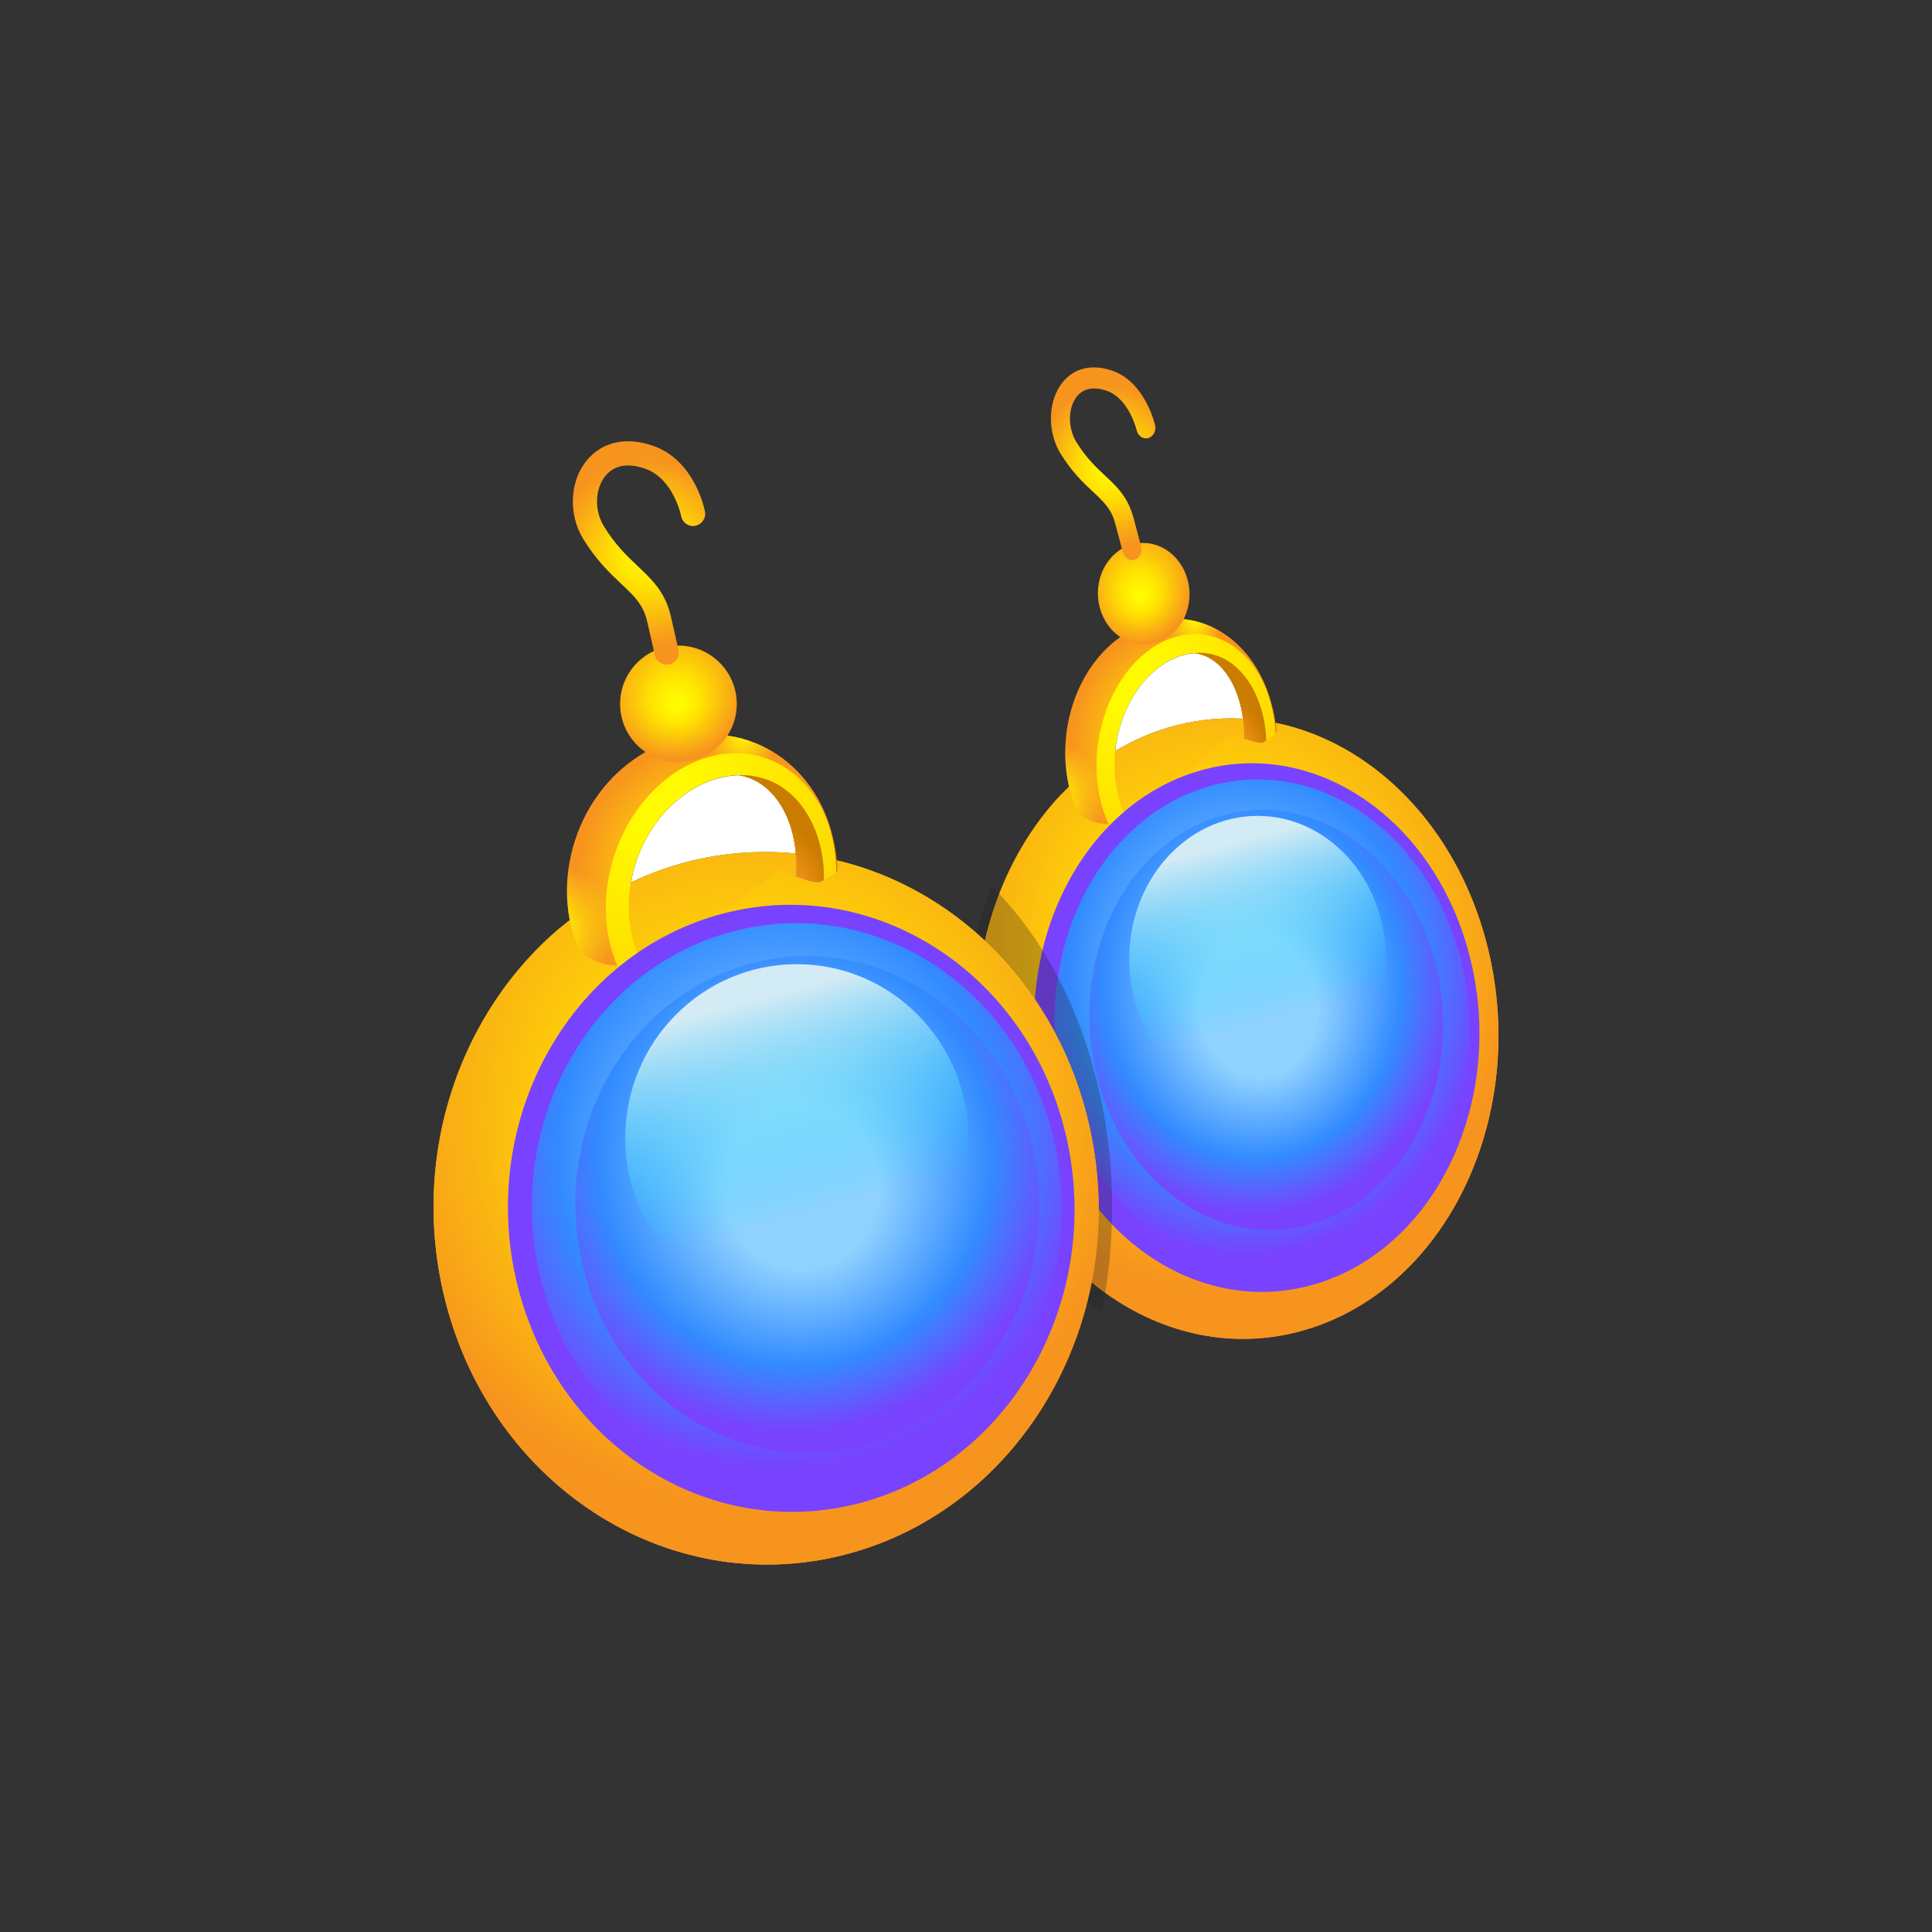 <?xml version="1.0" encoding="utf-8"?>
<!-- Generator: Adobe Illustrator 15.0.0, SVG Export Plug-In . SVG Version: 6.00 Build 0)  -->
<!DOCTYPE svg PUBLIC "-//W3C//DTD SVG 1.1//EN" "http://www.w3.org/Graphics/SVG/1.1/DTD/svg11.dtd">
<svg version="1.1" id="Layer_1" xmlns="http://www.w3.org/2000/svg" xmlns:xlink="http://www.w3.org/1999/xlink" x="0px" y="0px"
	 width="200px" height="200px" viewBox="0 0 200 200" enable-background="new 0 0 200 200" xml:space="preserve">
<rect x="0" y="0" width="200" height="200" fill="#333333" stroke="none"/>
<g id="icon">
	<g id="Layer_2">
	</g>
	<g id="Layer_1_1_">
		<g>
			<g>
				<path fill="#FFFFFF" d="M124.331,67.747c-0.212-0.064-0.429-0.109-0.642-0.14c-3.475,0.27-6.834,3.581-7.953,8.382
					c-0.137,0.588-0.223,1.174-0.283,1.756c1.4-0.835,2.878-1.543,4.439-2.088c2.508-0.875,5.043-1.287,7.547-1.287
					c0.414,0,0.826,0.011,1.236,0.034C128.248,71.077,126.613,68.427,124.331,67.747z"/>
				<path fill="#FFFFFF" d="M77.327,80.452c-0.266-0.087-0.534-0.152-0.807-0.201c-4.433,0.087-8.944,3.663-10.711,9.093
					c-0.214,0.664-0.368,1.33-0.485,1.993c1.84-0.867,3.771-1.583,5.795-2.107c2.699-0.699,5.401-1.029,8.062-1.029
					c1.074,0,2.142,0.054,3.199,0.159C82.071,84.521,80.18,81.379,77.327,80.452z"/>
			</g>
			<g>
				
					<radialGradient id="SVGID_1_" cx="-708.548" cy="207.429" r="37.525" fx="-708.656" fy="198.117" gradientTransform="matrix(0.865 -0.272 -0.255 -0.962 791.022 104.938)" gradientUnits="userSpaceOnUse">
					<stop  offset="0.086" style="stop-color:#FFFA00"/>
					<stop  offset="0.356" style="stop-color:#FFE300"/>
					<stop  offset="1" style="stop-color:#F7941E"/>
				</radialGradient>
				<path fill="url(#SVGID_1_)" d="M119.895,75.657c-14.242,4.973-22.127,22.804-17.617,39.827
					c4.517,17.023,19.72,26.795,33.957,21.822c14.244-4.974,22.129-22.805,17.617-39.828
					C149.338,80.456,134.135,70.686,119.895,75.657z"/>
				<g>
					
						<radialGradient id="SVGID_2_" cx="-706.069" cy="228.808" r="12.175" gradientTransform="matrix(0.865 -0.272 -0.255 -0.962 791.022 104.938)" gradientUnits="userSpaceOnUse">
						<stop  offset="0.086" style="stop-color:#FFFA00"/>
						<stop  offset="0.356" style="stop-color:#FFE300"/>
						<stop  offset="1" style="stop-color:#F7941E"/>
					</radialGradient>
					<path fill="url(#SVGID_2_)" d="M131.698,80.483c1.661-7.137-1.691-14.326-7.489-16.058c-5.8-1.731-11.85,2.65-13.511,9.787
						c-1.666,7.137,1.688,14.326,7.487,16.058C123.982,92.003,130.033,87.62,131.698,80.483z M115.455,75.633
						c1.268-5.441,5.314-8.95,8.877-7.886c3.371,1.007,5.346,6.312,4.075,11.754c-1.269,5.442-5.356,8.938-8.667,7.949
						C116.24,86.404,114.186,81.075,115.455,75.633z"/>
					
						<radialGradient id="SVGID_3_" cx="-704.52" cy="225.489" r="8.659" gradientTransform="matrix(0.865 -0.272 -0.255 -0.962 791.022 104.938)" gradientUnits="userSpaceOnUse">
						<stop  offset="0.086" style="stop-color:#FFFA00"/>
						<stop  offset="0.356" style="stop-color:#FFE300"/>
						<stop  offset="0.626" style="stop-color:#F7941E"/>
						<stop  offset="1" style="stop-color:#CA7C00"/>
					</radialGradient>
					<path fill="url(#SVGID_3_)" d="M131.698,80.483c1.661-7.137-1.237-12.657-7.087-14.149c-2.832-0.722-8.27,1.568-9.932,8.706
						c-1.662,7.136,0.781,13.559,6.607,15.184C123.701,90.896,130.033,87.62,131.698,80.483z M115.455,75.633
						c1.268-5.441,5.314-8.95,8.877-7.886c3.371,1.007,5.346,6.312,4.075,11.754c-1.269,5.442-5.356,8.938-8.667,7.949
						C116.24,86.404,114.186,81.075,115.455,75.633z"/>
					
						<radialGradient id="SVGID_4_" cx="-721.537" cy="227.242" r="5.893" gradientTransform="matrix(0.865 -0.272 -0.255 -0.962 791.022 104.938)" gradientUnits="userSpaceOnUse">
						<stop  offset="0.025" style="stop-color:#FFFA00"/>
						<stop  offset="1" style="stop-color:#FFFA00;stop-opacity:0"/>
					</radialGradient>
					<path fill="url(#SVGID_4_)" d="M131.698,80.483c1.661-7.137-1.691-14.326-7.489-16.058c-5.8-1.731-11.85,2.65-13.511,9.787
						c-1.666,7.137,1.688,14.326,7.487,16.058C123.982,92.003,130.033,87.62,131.698,80.483z M115.455,75.633
						c1.268-5.441,5.314-8.95,8.877-7.886c3.371,1.007,5.346,6.312,4.075,11.754c-1.269,5.442-5.356,8.938-8.667,7.949
						C116.24,86.404,114.186,81.075,115.455,75.633z"/>
					
						<radialGradient id="SVGID_5_" cx="-700.637" cy="240.502" r="3.286" gradientTransform="matrix(0.865 -0.272 -0.255 -0.962 791.022 104.938)" gradientUnits="userSpaceOnUse">
						<stop  offset="0.025" style="stop-color:#FFFA00"/>
						<stop  offset="1" style="stop-color:#FFFA00;stop-opacity:0"/>
					</radialGradient>
					<path fill="url(#SVGID_5_)" d="M131.698,80.483c1.661-7.137-1.691-14.326-7.489-16.058c-5.8-1.731-11.85,2.65-13.511,9.787
						c-1.666,7.137,1.688,14.326,7.487,16.058C123.982,92.003,130.033,87.62,131.698,80.483z M115.455,75.633
						c1.268-5.441,5.314-8.95,8.877-7.886c3.371,1.007,5.346,6.312,4.075,11.754c-1.269,5.442-5.356,8.938-8.667,7.949
						C116.24,86.404,114.186,81.075,115.455,75.633z"/>
					
						<radialGradient id="SVGID_6_" cx="-709.567" cy="236.545" r="38.245" gradientTransform="matrix(0.865 -0.272 -0.255 -0.962 791.022 104.938)" gradientUnits="userSpaceOnUse">
						<stop  offset="0.086" style="stop-color:#FFFA00"/>
						<stop  offset="0.356" style="stop-color:#FFE300"/>
						<stop  offset="1" style="stop-color:#F7941E"/>
					</radialGradient>
					<path fill="url(#SVGID_6_)" d="M131.645,80.714c1.565-6.715-1.127-13.34-6.011-14.798s-10.11,2.801-11.677,9.515
						c-1.564,6.714,1.126,13.338,6.01,14.797C124.852,91.687,130.08,87.427,131.645,80.714z M115.736,75.989
						c1.347-5.771,5.932-9.403,10.05-8.173c3.905,1.167,6.284,6.878,4.938,12.649c-1.347,5.77-5.978,9.389-9.809,8.244
						C116.869,87.501,114.393,81.759,115.736,75.989z"/>
				</g>
				
					<radialGradient id="SVGID_7_" cx="-705.845" cy="245.923" r="6.305" fx="-705.863" fy="244.358" gradientTransform="matrix(0.865 -0.272 -0.255 -0.962 791.022 104.938)" gradientUnits="userSpaceOnUse">
					<stop  offset="0.086" style="stop-color:#FFFA00"/>
					<stop  offset="0.356" style="stop-color:#FFE300"/>
					<stop  offset="1" style="stop-color:#F7941E"/>
				</radialGradient>
				<path fill="url(#SVGID_7_)" d="M122.947,60.037c0.74,2.796-0.694,5.703-3.209,6.492c-2.512,0.789-5.149-0.837-5.891-3.634
					c-0.74-2.795,0.692-5.7,3.209-6.49C119.568,55.616,122.207,57.242,122.947,60.037z"/>
				
					<radialGradient id="SVGID_8_" cx="-705.383" cy="258.383" r="8.35" gradientTransform="matrix(0.865 -0.272 -0.255 -0.962 791.022 104.938)" gradientUnits="userSpaceOnUse">
					<stop  offset="0.086" style="stop-color:#FFFA00"/>
					<stop  offset="0.356" style="stop-color:#FFE300"/>
					<stop  offset="1" style="stop-color:#F7941E"/>
				</radialGradient>
				<path fill="url(#SVGID_8_)" d="M117.464,57.939c-0.522,0.164-1.069-0.175-1.224-0.755l-0.79-2.979
					c-0.401-1.515-1.158-2.223-2.304-3.293c-0.959-0.897-2.155-2.015-3.336-3.913c-1.324-2.134-1.361-5.094-0.09-7.037
					c1.168-1.78,3.129-2.364,5.389-1.601c3.408,1.154,4.428,5.488,4.471,5.672c0.133,0.586-0.205,1.175-0.715,1.317
					c-0.526,0.14-1.062-0.22-1.195-0.808c-0.008-0.029-0.796-3.308-3.115-4.093c-1.447-0.49-2.566-0.209-3.234,0.809
					c-0.784,1.204-0.738,3.145,0.109,4.516c1.025,1.651,2.062,2.619,2.979,3.474c1.214,1.136,2.358,2.208,2.934,4.363l0.789,2.979
					C118.283,57.171,117.984,57.775,117.464,57.939z"/>
				
					<radialGradient id="SVGID_9_" cx="-925.196" cy="305.188" r="37.349" fx="-925.303" fy="295.92" gradientTransform="matrix(0.805 -0.281 -0.255 -0.962 948.384 129.484)" gradientUnits="userSpaceOnUse">
					<stop  offset="0.086" style="stop-color:#FFFA00"/>
					<stop  offset="0.356" style="stop-color:#FFE300"/>
					<stop  offset="1" style="stop-color:#F7941E"/>
				</radialGradient>
				<path fill="url(#SVGID_9_)" d="M153.852,97.481c4.512,17.023-3.373,34.854-17.617,39.826
					c-14.237,4.976-29.44-4.797-33.957-21.822c-3.303-12.475,0.048-25.381,7.68-33.35c0,0,2.945,6.383,9.801,1.057
					c3.057-2.372,5.818-5.924,7.807-7.201c0,0,2.729,1.166,3.244,0.855c2.152-1.3,1.551-1.954,1.551-1.954
					C142.12,77.027,150.659,85.439,153.852,97.481z"/>
				
					<radialGradient id="SVGID_10_" cx="211.565" cy="-583.314" r="20.138" gradientTransform="matrix(1 0 0 -1 -150 -530)" gradientUnits="userSpaceOnUse">
					<stop  offset="0.276" style="stop-color:#90D2FF"/>
					<stop  offset="0.706" style="stop-color:#328BFF"/>
					<stop  offset="1" style="stop-color:#7942FF"/>
				</radialGradient>
				<path fill="url(#SVGID_10_)" d="M152.07,98.707c3.843,14.502-2.875,29.691-15.006,33.928
					c-12.133,4.235-25.084-4.089-28.928-18.59c-3.848-14.503,2.871-29.692,15.006-33.929
					C135.273,75.882,148.227,84.204,152.07,98.707z"/>
				
					<radialGradient id="SVGID_11_" cx="-923.262" cy="300.992" r="30.512" fx="-923.35" fy="293.421" gradientTransform="matrix(0.805 -0.281 -0.255 -0.962 948.384 129.484)" gradientUnits="userSpaceOnUse">
					<stop  offset="0.276" style="stop-color:#90D2FF"/>
					<stop  offset="0.706" style="stop-color:#328BFF"/>
					<stop  offset="1" style="stop-color:#7942FF"/>
				</radialGradient>
				<path fill="url(#SVGID_11_)" d="M151.154,99.061c3.584,13.526-2.68,27.694-13.996,31.646
					c-11.315,3.95-23.396-3.812-26.982-17.34c-3.586-13.528,2.682-27.696,13.997-31.647
					C135.488,77.77,147.568,85.533,151.154,99.061z"/>
				
					<radialGradient id="SVGID_12_" cx="-922.563" cy="300.379" r="25.997" fx="-922.638" fy="293.928" gradientTransform="matrix(0.805 -0.281 -0.255 -0.962 948.384 129.484)" gradientUnits="userSpaceOnUse">
					<stop  offset="0.276" style="stop-color:#90D2FF"/>
					<stop  offset="0.706" style="stop-color:#328BFF"/>
					<stop  offset="1" style="stop-color:#7942FF"/>
				</radialGradient>
				<path fill="url(#SVGID_12_)" d="M148.538,99.499c3.054,11.526-2.284,23.601-11.927,26.966
					c-9.641,3.366-19.938-3.249-22.991-14.773c-3.056-11.525,2.284-23.602,11.926-26.965
					C135.189,81.357,145.482,87.973,148.538,99.499z"/>
			</g>
			<path opacity="0.28" fill="#231F20" enable-background="new    " d="M114.254,115.215c-0.156-0.869-0.34-1.72-0.533-2.562
				c-0.055-0.229-0.111-0.461-0.166-0.69c-0.168-0.685-0.348-1.354-0.539-2.019c-0.047-0.161-0.091-0.327-0.139-0.49
				c-0.238-0.797-0.496-1.578-0.768-2.348c-0.067-0.186-0.137-0.363-0.205-0.549c-0.229-0.611-0.461-1.213-0.706-1.805
				c-0.082-0.195-0.162-0.395-0.245-0.588c-0.314-0.729-0.643-1.446-0.99-2.145c-0.041-0.082-0.084-0.162-0.125-0.244
				c-0.312-0.621-0.639-1.228-0.975-1.818c-0.105-0.186-0.213-0.369-0.319-0.553c-0.333-0.569-0.676-1.127-1.03-1.668
				c-0.058-0.09-0.113-0.184-0.173-0.273c-0.411-0.618-0.836-1.214-1.272-1.795c-0.109-0.15-0.228-0.296-0.342-0.445
				c-0.354-0.457-0.717-0.902-1.088-1.336c-0.111-0.133-0.222-0.268-0.337-0.396c-0.465-0.531-0.938-1.045-1.429-1.535
				c-0.079-0.082-0.162-0.157-0.243-0.235c-0.013,0.034-0.026,0.067-0.039,0.103c-0.19,0.504-0.372,1.016-0.543,1.535
				c-0.036,0.113-0.075,0.225-0.114,0.34c-0.19,0.611-0.373,1.23-0.539,1.859c-0.039,0.141-0.069,0.282-0.105,0.424
				c-0.137,0.529-0.262,1.064-0.373,1.605c-0.027,0.141-0.062,0.281-0.091,0.426c-0.132,0.645-0.244,1.295-0.344,1.953
				c-0.021,0.131-0.035,0.266-0.055,0.398c-0.08,0.557-0.146,1.116-0.205,1.682c-0.016,0.162-0.033,0.324-0.047,0.486
				c-0.062,0.672-0.108,1.348-0.138,2.028c-0.005,0.107-0.005,0.22-0.009,0.328c-0.021,0.592-0.027,1.185-0.023,1.779
				c0.001,0.178,0.002,0.352,0.005,0.525c0.014,0.689,0.039,1.385,0.084,2.078c0.007,0.072,0.015,0.145,0.02,0.213
				c0.046,0.637,0.107,1.271,0.183,1.906c0.021,0.186,0.043,0.364,0.066,0.547c0.092,0.705,0.195,1.408,0.322,2.11
				c1.812,10.041,6.914,17.824,13.363,21.761C115.367,129.302,115.523,122.253,114.254,115.215z"/>
			<g>
				
					<radialGradient id="SVGID_13_" cx="-363.206" cy="-32.181" r="43.068" fx="-363.33" fy="-42.867" gradientTransform="matrix(0.975 -0.223 -0.223 -0.975 423.52 2.715)" gradientUnits="userSpaceOnUse">
					<stop  offset="0.086" style="stop-color:#FFFA00"/>
					<stop  offset="0.356" style="stop-color:#FFE300"/>
					<stop  offset="1" style="stop-color:#F7941E"/>
				</radialGradient>
				<path fill="url(#SVGID_13_)" d="M71.119,89.229c-18.465,4.782-29.768,24.708-25.245,44.507
					c4.522,19.8,23.158,31.975,41.623,27.193c18.466-4.781,29.769-24.707,25.245-44.508C108.219,96.624,89.585,84.449,71.119,89.229
					z"/>
				<g>
					
						<radialGradient id="SVGID_14_" cx="-360.357" cy="-7.642" r="13.974" gradientTransform="matrix(0.975 -0.223 -0.223 -0.975 423.52 2.715)" gradientUnits="userSpaceOnUse">
						<stop  offset="0.086" style="stop-color:#FFFA00"/>
						<stop  offset="0.356" style="stop-color:#FFE300"/>
						<stop  offset="1" style="stop-color:#F7941E"/>
					</radialGradient>
					<path fill="url(#SVGID_14_)" d="M85.785,95.521c2.624-8.07-1.127-16.525-8.375-18.884c-7.252-2.356-15.257,2.274-17.881,10.345
						c-2.626,8.071,1.126,16.525,8.376,18.884C75.153,108.225,83.159,103.592,85.785,95.521z M65.478,88.917
						c2-6.154,7.398-9.914,11.851-8.466c4.218,1.371,6.346,7.578,4.345,13.732c-2.003,6.154-7.451,9.896-11.591,8.549
						C65.708,101.311,63.475,95.071,65.478,88.917z"/>
					
						<radialGradient id="SVGID_15_" cx="-358.582" cy="-11.455" r="9.938" gradientTransform="matrix(0.975 -0.223 -0.223 -0.975 423.52 2.715)" gradientUnits="userSpaceOnUse">
						<stop  offset="0.086" style="stop-color:#FFFA00"/>
						<stop  offset="0.356" style="stop-color:#FFE300"/>
						<stop  offset="0.626" style="stop-color:#F7941E"/>
						<stop  offset="1" style="stop-color:#CA7C00"/>
					</radialGradient>
					<path fill="url(#SVGID_15_)" d="M85.785,95.521c2.624-8.07-0.669-14.583-8.001-16.67c-3.549-1.01-10.624,1.265-13.249,9.336
						s0.027,15.588,7.318,17.824C74.872,106.938,83.159,103.592,85.785,95.521z M65.478,88.917c2-6.154,7.398-9.914,11.851-8.466
						c4.218,1.371,6.346,7.578,4.345,13.732c-2.003,6.154-7.451,9.896-11.591,8.549C65.708,101.311,63.475,95.071,65.478,88.917z"/>
					
						<radialGradient id="SVGID_16_" cx="-378.112" cy="-9.438" r="6.764" gradientTransform="matrix(0.975 -0.223 -0.223 -0.975 423.52 2.715)" gradientUnits="userSpaceOnUse">
						<stop  offset="0.025" style="stop-color:#FFFA00"/>
						<stop  offset="1" style="stop-color:#FFFA00;stop-opacity:0"/>
					</radialGradient>
					<path fill="url(#SVGID_16_)" d="M85.785,95.521c2.624-8.07-1.127-16.525-8.375-18.884c-7.252-2.356-15.257,2.274-17.881,10.345
						c-2.626,8.071,1.126,16.525,8.376,18.884C75.153,108.225,83.159,103.592,85.785,95.521z M65.478,88.917
						c2-6.154,7.398-9.914,11.851-8.466c4.218,1.371,6.346,7.578,4.345,13.732c-2.003,6.154-7.451,9.896-11.591,8.549
						C65.708,101.311,63.475,95.071,65.478,88.917z"/>
					
						<radialGradient id="SVGID_17_" cx="-354.122" cy="5.78" r="3.772" gradientTransform="matrix(0.975 -0.223 -0.223 -0.975 423.52 2.715)" gradientUnits="userSpaceOnUse">
						<stop  offset="0.025" style="stop-color:#FFFA00"/>
						<stop  offset="1" style="stop-color:#FFFA00;stop-opacity:0"/>
					</radialGradient>
					<path fill="url(#SVGID_17_)" d="M85.785,95.521c2.624-8.07-1.127-16.525-8.375-18.884c-7.252-2.356-15.257,2.274-17.881,10.345
						c-2.626,8.071,1.126,16.525,8.376,18.884C75.153,108.225,83.159,103.592,85.785,95.521z M65.478,88.917
						c2-6.154,7.398-9.914,11.851-8.466c4.218,1.371,6.346,7.578,4.345,13.732c-2.003,6.154-7.451,9.896-11.591,8.549
						C65.708,101.311,63.475,95.071,65.478,88.917z"/>
					
						<radialGradient id="SVGID_18_" cx="-364.375" cy="1.235" r="43.894" gradientTransform="matrix(0.975 -0.223 -0.223 -0.975 423.52 2.715)" gradientUnits="userSpaceOnUse">
						<stop  offset="0.086" style="stop-color:#FFFA00"/>
						<stop  offset="0.356" style="stop-color:#FFE300"/>
						<stop  offset="1" style="stop-color:#F7941E"/>
					</radialGradient>
					<path fill="url(#SVGID_18_)" d="M85.7,95.78c2.471-7.594-0.479-15.358-6.586-17.344c-6.106-1.986-13.058,2.559-15.527,10.152
						c-2.47,7.592,0.479,15.357,6.586,17.344C76.279,107.918,83.231,103.372,85.7,95.78z M65.811,89.343
						c2.123-6.525,8.212-10.393,13.362-8.719c4.883,1.588,7.501,8.287,5.377,14.812c-2.121,6.525-8.269,10.375-13.06,8.816
						C66.43,102.607,63.689,95.868,65.811,89.343z"/>
				</g>
				
					<radialGradient id="SVGID_19_" cx="-360.103" cy="11.995" r="7.237" fx="-360.124" fy="10.199" gradientTransform="matrix(0.975 -0.223 -0.223 -0.975 423.52 2.715)" gradientUnits="userSpaceOnUse">
					<stop  offset="0.086" style="stop-color:#FFFA00"/>
					<stop  offset="0.356" style="stop-color:#FFE300"/>
					<stop  offset="1" style="stop-color:#F7941E"/>
				</radialGradient>
				<circle fill="url(#SVGID_19_)" cx="70.232" cy="72.872" r="6.039"/>
				
					<radialGradient id="SVGID_20_" cx="-359.569" cy="26.299" r="9.582" gradientTransform="matrix(0.975 -0.223 -0.223 -0.975 423.52 2.715)" gradientUnits="userSpaceOnUse">
					<stop  offset="0.086" style="stop-color:#FFFA00"/>
					<stop  offset="0.356" style="stop-color:#FFE300"/>
					<stop  offset="1" style="stop-color:#F7941E"/>
				</radialGradient>
				<path fill="url(#SVGID_20_)" d="M69.295,68.77c-0.676,0.154-1.348-0.269-1.502-0.944l-0.792-3.465
					c-0.402-1.763-1.313-2.622-2.694-3.922c-1.156-1.09-2.597-2.448-3.961-4.699c-1.532-2.531-1.369-5.926,0.389-8.07
					c1.611-1.964,4.149-2.507,6.965-1.487c4.253,1.542,5.24,6.573,5.28,6.788c0.128,0.681-0.346,1.333-1.001,1.463
					c-0.681,0.127-1.336-0.321-1.464-1.002c-0.008-0.034-0.776-3.841-3.671-4.89c-1.805-0.655-3.248-0.406-4.17,0.718
					c-1.088,1.328-1.166,3.556-0.182,5.182c1.186,1.958,2.435,3.134,3.535,4.173c1.463,1.38,2.847,2.683,3.419,5.188l0.792,3.465
					C70.393,67.943,69.971,68.615,69.295,68.77z"/>
				
					<radialGradient id="SVGID_21_" cx="-557.725" cy="56.38" r="42.864" fx="-557.848" fy="45.744" gradientTransform="matrix(0.909 -0.235 -0.223 -0.975 597.038 36.428)" gradientUnits="userSpaceOnUse">
					<stop  offset="0.086" style="stop-color:#FFFA00"/>
					<stop  offset="0.356" style="stop-color:#FFE300"/>
					<stop  offset="1" style="stop-color:#F7941E"/>
				</radialGradient>
				<path fill="url(#SVGID_21_)" d="M112.742,116.425c4.521,19.8-6.779,39.726-25.245,44.505
					c-18.465,4.781-37.101-7.394-41.623-27.193c-3.313-14.508,1.87-29.084,12.144-37.719c0,0,3.291,7.502,12.388,1.842
					c4.054-2.522,7.819-6.414,10.438-7.751c0,0,3.391,1.513,4.065,1.19c2.833-1.352,2.111-2.14,2.111-2.14
					C99.285,92.231,109.543,102.421,112.742,116.425z"/>
				
					<radialGradient id="SVGID_22_" cx="190.228" cy="-639.981" r="4.014" gradientTransform="matrix(1 0 0 -1 -150 -530)" gradientUnits="userSpaceOnUse">
					<stop  offset="0.276" style="stop-color:#90D2FF"/>
					<stop  offset="0.706" style="stop-color:#328BFF"/>
					<stop  offset="1" style="stop-color:#7942FF"/>
				</radialGradient>
				<path fill="url(#SVGID_22_)" d="M110.391,117.715c3.854,16.865-5.772,33.84-21.506,37.913
					c-15.73,4.072-31.604-6.299-35.457-23.165c-3.853-16.865,5.775-33.841,21.505-37.913
					C90.663,90.477,106.537,100.85,110.391,117.715z"/>
				
					<radialGradient id="SVGID_23_" cx="-555.67" cy="51.613" r="35.116" fx="-555.771" fy="42.899" gradientTransform="matrix(0.909 -0.235 -0.223 -0.975 597.038 36.428)" gradientUnits="userSpaceOnUse">
					<stop  offset="0.276" style="stop-color:#90D2FF"/>
					<stop  offset="0.706" style="stop-color:#328BFF"/>
					<stop  offset="1" style="stop-color:#7942FF"/>
				</radialGradient>
				<path fill="url(#SVGID_23_)" d="M109.124,118.061c3.603,15.775-5.401,31.651-20.116,35.463
					c-14.714,3.812-29.562-5.892-33.167-21.668c-3.603-15.774,5.403-31.652,20.116-35.461
					C90.671,92.581,105.52,102.283,109.124,118.061z"/>
				
					<radialGradient id="SVGID_24_" cx="-554.438" cy="50.542" r="30.742" fx="-554.526" fy="42.914" gradientTransform="matrix(0.909 -0.235 -0.223 -0.975 597.038 36.428)" gradientUnits="userSpaceOnUse">
					<stop  offset="0.276" style="stop-color:#90D2FF"/>
					<stop  offset="0.706" style="stop-color:#328BFF"/>
					<stop  offset="1" style="stop-color:#7942FF"/>
				</radialGradient>
				<path fill="url(#SVGID_24_)" d="M106.896,118.67c3.151,13.811-4.729,27.708-17.609,31.045
					c-12.881,3.335-25.88-5.156-29.035-18.969c-3.153-13.812,4.73-27.71,17.609-31.046
					C90.743,96.365,103.742,104.857,106.896,118.67z"/>
			</g>
			
				<linearGradient id="SVGID_25_" gradientUnits="userSpaceOnUse" x1="235.897" y1="-660.383" x2="228.563" y2="-633.383" gradientTransform="matrix(1 0 0 -1 -150 -530)">
				<stop  offset="0.176" style="stop-color:#08DEFF;stop-opacity:0"/>
				<stop  offset="1" style="stop-color:#D3EBF4"/>
			</linearGradient>
			<ellipse fill="url(#SVGID_25_)" cx="82.482" cy="117.812" rx="17.758" ry="18.001"/>
			
				<linearGradient id="SVGID_26_" gradientUnits="userSpaceOnUse" x1="282.981" y1="-639.552" x2="276.983" y2="-617.468" gradientTransform="matrix(1 0 0 -1 -150 -530)">
				<stop  offset="0.176" style="stop-color:#08DEFF;stop-opacity:0"/>
				<stop  offset="1" style="stop-color:#D3EBF4"/>
			</linearGradient>
			<ellipse fill="url(#SVGID_26_)" cx="130.188" cy="99.271" rx="13.291" ry="14.809"/>
		</g>
	</g>
</g>
</svg>
